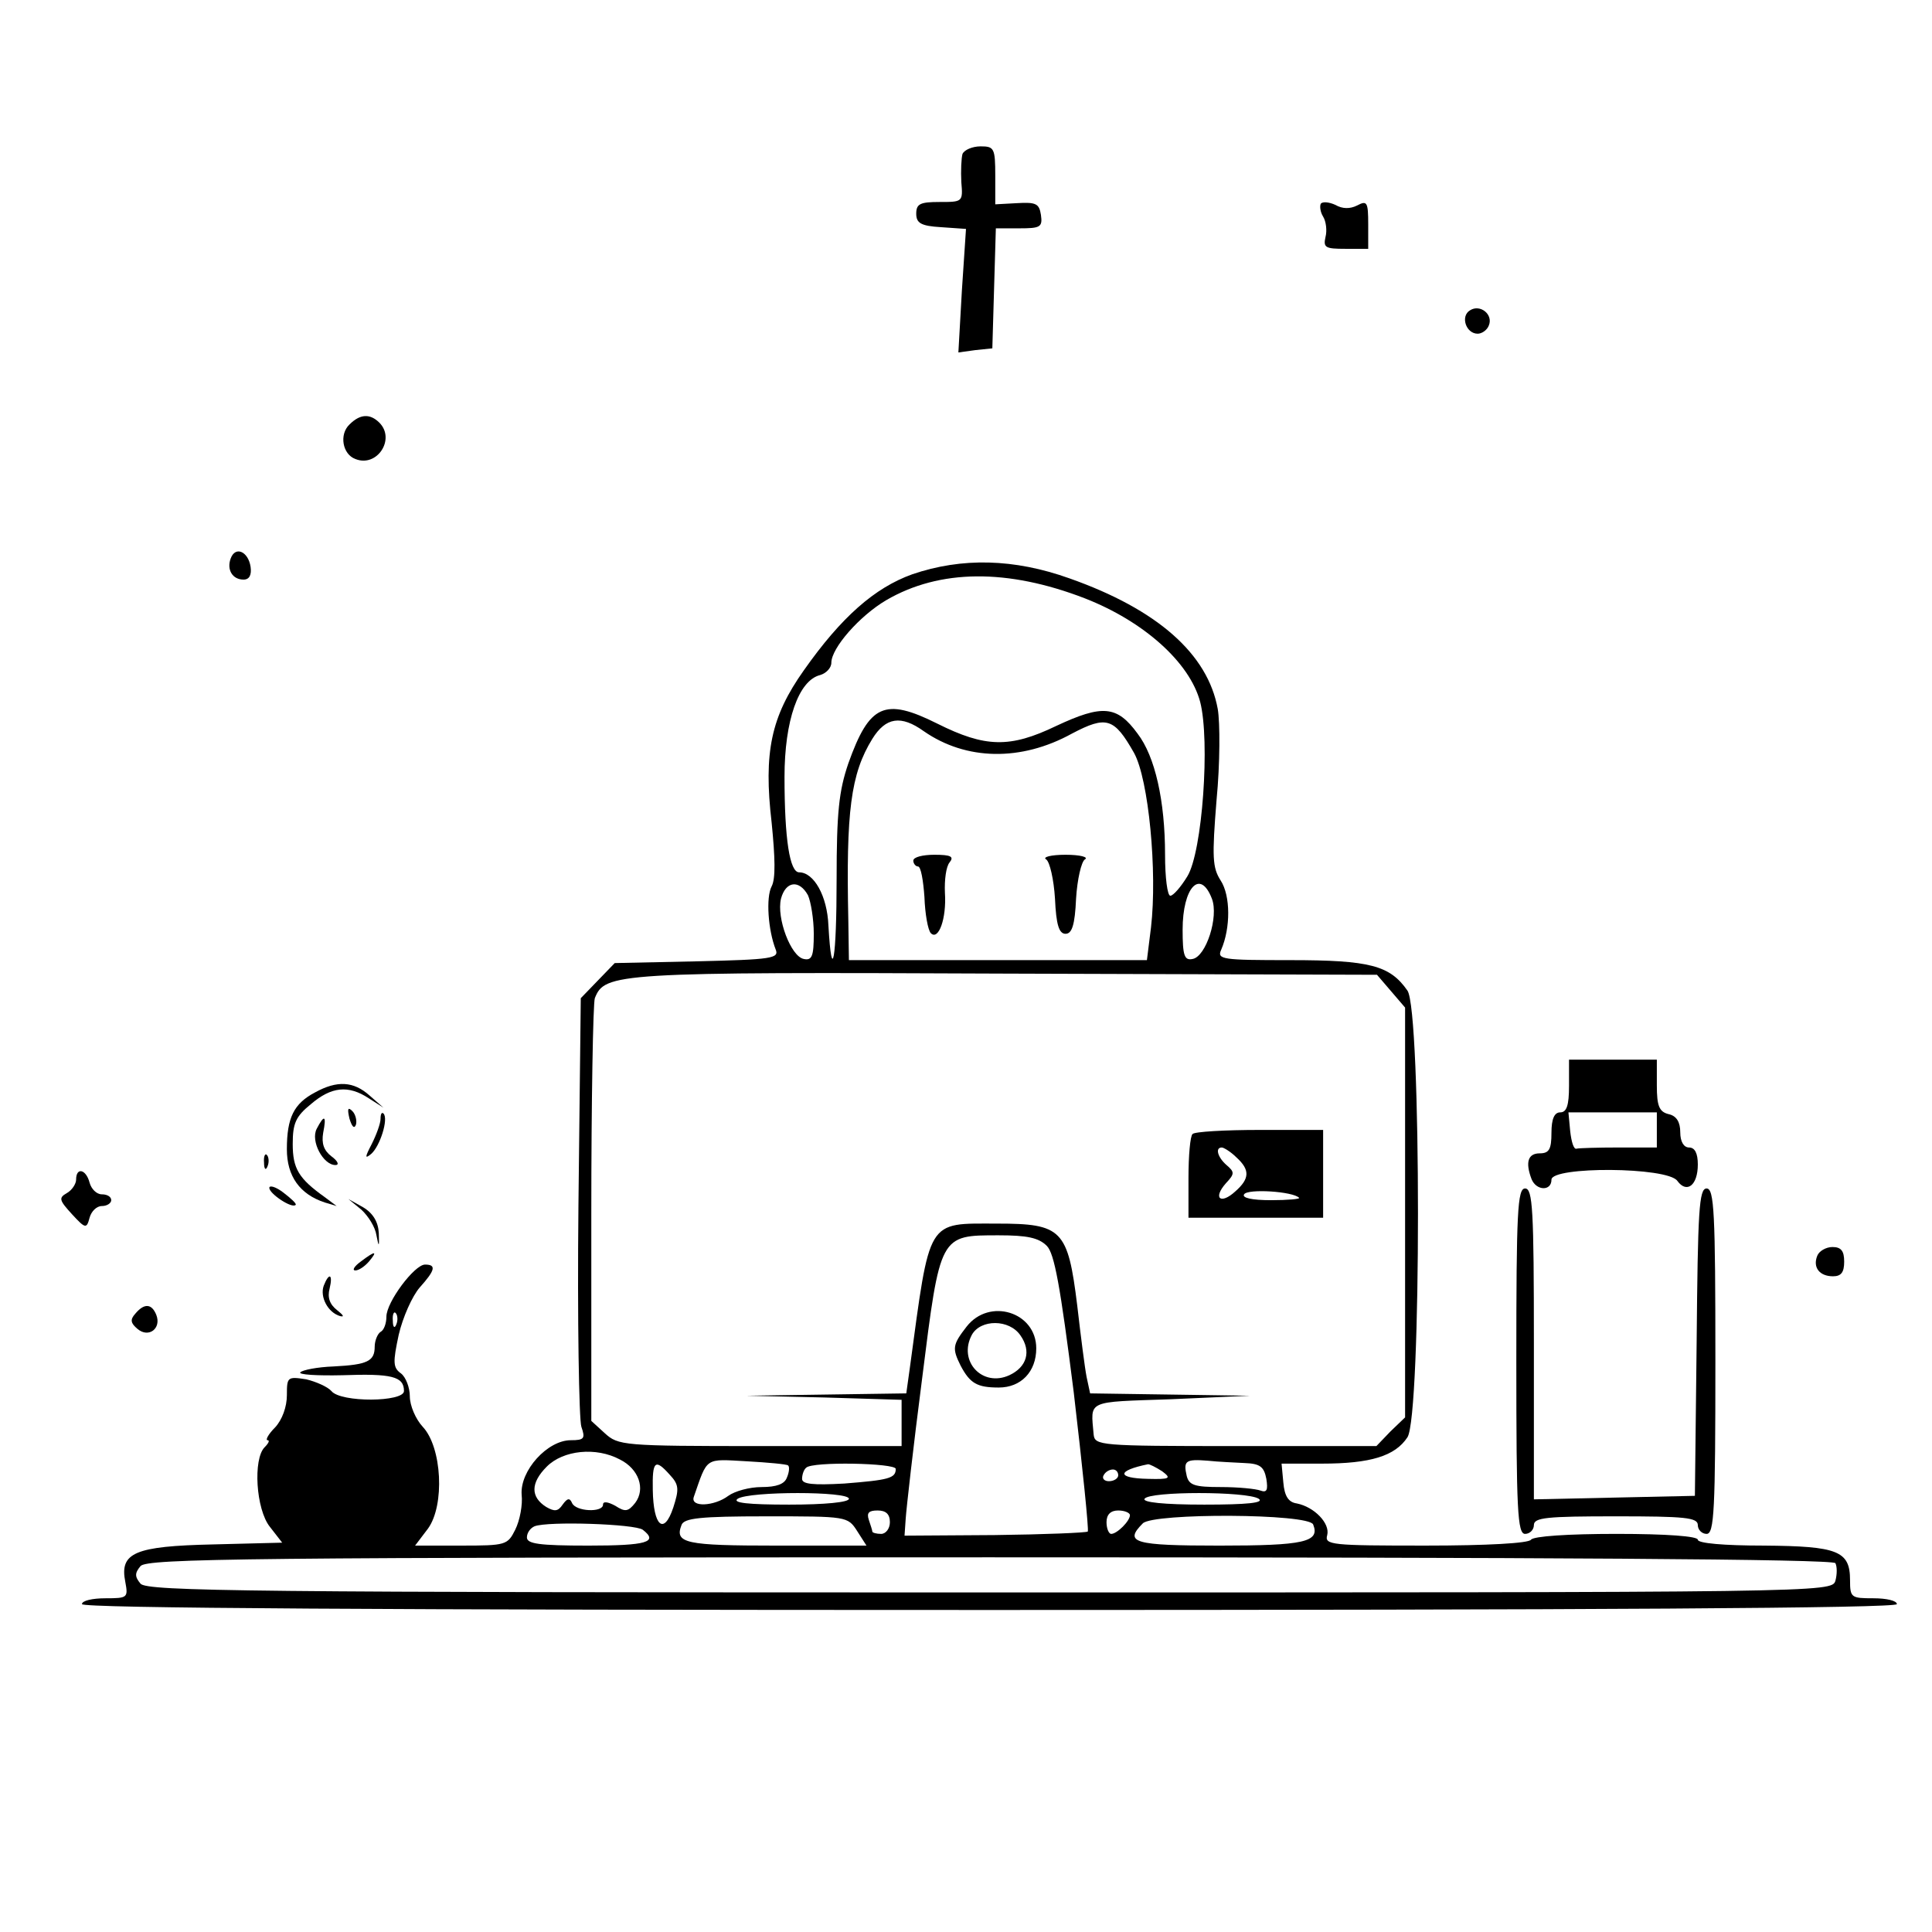 <?xml version="1.0" standalone="no"?>
<!DOCTYPE svg PUBLIC "-//W3C//DTD SVG 20010904//EN"
 "http://www.w3.org/TR/2001/REC-SVG-20010904/DTD/svg10.dtd">
<svg version="1.0" xmlns="http://www.w3.org/2000/svg"
 width="330pt" height="330pt" viewBox="0 0 330 330"
 preserveAspectRatio="xMidYMid meet">

<g transform="translate(0,330) scale(0.1,-0.1)"
fill="#000000" stroke="none">
<path d="M1644 3037 c-2 -7 -3 -29 -2 -48 3 -34 2 -34 -37 -34 -33 0 -40 -3
-40 -20 0 -16 8 -21 42 -23 l43 -3 -7 -105 -6 -106 29 4 29 3 3 103 3 102 40
0 c36 0 40 2 37 23 -3 19 -8 22 -41 20 l-37 -2 0 49 c0 47 -2 50 -25 50 -14 0
-28 -6 -31 -13z"/>
<path d="M2256 2952 c-2 -4 -1 -14 4 -22 5 -8 7 -24 4 -35 -4 -18 0 -20 34
-20 l39 0 0 42 c0 38 -2 41 -19 32 -12 -6 -25 -6 -37 1 -11 5 -22 6 -25 2z"/>
<path d="M2511 2770 c-17 -10 -7 -40 13 -40 7 0 16 6 19 14 8 19 -15 37 -32
26z"/>
<path d="M597 2575 c-18 -17 -12 -51 10 -59 37 -15 69 34 41 62 -16 16 -33 15
-51 -3z"/>
<path d="M394 2346 c-7 -19 3 -36 22 -36 10 0 14 8 12 22 -4 26 -26 36 -34 14z"/>
<path d="M1558 2319 c-64 -23 -121 -73 -185 -164 -56 -79 -69 -140 -55 -260 6
-60 7 -96 0 -109 -10 -19 -6 -75 7 -108 6 -15 -7 -17 -134 -20 l-141 -3 -29
-30 -29 -30 -4 -355 c-2 -195 1 -365 5 -377 7 -20 5 -23 -18 -23 -40 0 -87
-52 -84 -93 2 -17 -3 -44 -11 -60 -13 -26 -16 -27 -92 -27 l-79 0 22 29 c29
40 24 139 -9 174 -12 13 -22 36 -22 52 0 15 -7 33 -15 39 -14 10 -14 19 -4 66
7 30 23 66 36 81 26 29 29 39 9 39 -18 0 -66 -64 -66 -89 0 -11 -4 -23 -10
-26 -5 -3 -10 -15 -10 -25 0 -25 -12 -31 -70 -34 -28 -1 -53 -6 -57 -10 -4 -4
28 -6 72 -5 84 3 105 -2 105 -27 0 -19 -108 -20 -124 0 -6 7 -26 16 -43 20
-32 5 -33 4 -33 -27 0 -20 -8 -42 -20 -55 -12 -12 -17 -22 -13 -22 4 0 2 -5
-5 -12 -20 -20 -15 -106 9 -136 l21 -27 -118 -3 c-134 -3 -160 -14 -150 -64 5
-27 4 -28 -34 -28 -22 0 -40 -4 -40 -10 0 -7 523 -10 1550 -10 1027 0 1550 3
1550 10 0 6 -18 10 -40 10 -38 0 -40 1 -40 31 0 50 -21 58 -147 59 -69 0 -113
4 -113 10 0 6 -53 10 -139 10 -83 0 -142 -4 -146 -10 -4 -6 -75 -10 -180 -10
-161 0 -173 1 -168 18 5 20 -22 48 -52 54 -14 2 -21 12 -23 36 l-3 32 69 0
c83 0 125 13 146 45 24 36 24 729 0 763 -30 43 -64 52 -200 52 -116 0 -126 1
-118 18 16 37 16 92 -1 118 -14 22 -15 39 -7 138 6 62 6 132 2 155 -17 94
-103 170 -253 223 -95 34 -184 36 -269 7z m295 -41 c100 -39 179 -109 197
-177 17 -66 4 -256 -22 -298 -11 -18 -24 -33 -29 -33 -5 0 -9 31 -9 70 0 92
-17 168 -47 207 -35 48 -60 50 -139 13 -79 -38 -121 -37 -203 4 -90 45 -116
33 -152 -68 -16 -47 -20 -83 -20 -198 0 -136 -8 -183 -14 -79 -2 51 -25 91
-50 91 -16 0 -25 56 -25 163 0 96 24 165 61 174 10 3 19 12 19 21 0 25 48 80
94 107 91 53 207 54 339 3z m-275 -227 c72 -50 166 -52 253 -4 59 31 72 27
106 -33 25 -45 40 -203 29 -298 l-7 -56 -255 0 -254 0 -1 68 c-4 186 4 250 41
310 23 37 49 41 88 13z m-198 -280 c5 -11 10 -41 10 -66 0 -38 -3 -46 -17 -43
-22 4 -47 70 -39 103 8 30 31 33 46 6z m690 -6 c12 -31 -10 -99 -33 -103 -14
-3 -17 6 -17 50 0 72 30 105 50 53z m306 -158 l24 -28 0 -350 0 -350 -25 -24
-24 -25 -241 0 c-233 0 -240 1 -242 20 -5 59 -14 55 132 60 l135 6 -137 2
-136 2 -6 28 c-3 15 -10 70 -16 122 -16 130 -26 140 -137 140 -121 0 -114 11
-149 -247 l-6 -43 -137 -2 -136 -2 133 -3 132 -4 0 -39 0 -40 -242 0 c-234 0
-242 1 -265 22 l-23 21 0 353 c0 194 3 360 6 369 17 43 35 45 702 42 l634 -2
24 -28z m-588 -435 c13 -13 23 -68 46 -250 15 -128 26 -235 24 -238 -3 -2 -74
-5 -159 -6 l-154 -1 2 29 c1 16 13 123 28 239 31 247 30 245 131 245 48 0 68
-4 82 -18z m-1111 -134 c-3 -8 -6 -5 -6 6 -1 11 2 17 5 13 3 -3 4 -12 1 -19z
m382 -231 c32 -16 44 -50 26 -74 -12 -15 -17 -16 -34 -5 -13 7 -21 8 -21 2 0
-14 -47 -12 -53 3 -4 9 -8 8 -16 -3 -8 -12 -14 -12 -28 -4 -27 17 -27 41 1 69
28 28 84 34 125 12z m287 -10 c3 -2 2 -12 -2 -21 -4 -11 -18 -16 -43 -16 -21
0 -46 -7 -57 -15 -24 -18 -65 -20 -59 -2 24 69 18 65 91 61 36 -2 68 -5 70 -7z
m780 4 c26 -1 33 -6 37 -27 3 -19 1 -24 -10 -20 -8 3 -38 6 -68 6 -44 0 -54 3
-58 19 -6 26 -2 29 36 26 18 -2 46 -3 63 -4z m-982 -20 c16 -17 16 -25 6 -56
-16 -48 -34 -32 -35 30 -1 50 4 54 29 26z m386 10 c0 -16 -12 -19 -88 -25 -54
-3 -72 -1 -72 8 0 7 3 16 7 19 10 11 153 8 153 -2z m455 -4 c16 -12 14 -14
-24 -13 -54 1 -54 14 0 25 3 0 13 -5 24 -12z m-75 -7 c0 -5 -7 -10 -16 -10 -8
0 -12 5 -9 10 3 6 10 10 16 10 5 0 9 -4 9 -10z m-460 -40 c0 -6 -41 -10 -102
-10 -70 0 -98 3 -88 10 20 13 190 13 190 0z m700 0 c10 -7 -20 -10 -93 -10
-70 0 -106 4 -102 10 8 13 175 13 195 0z m-630 -40 c0 -11 -7 -20 -15 -20 -8
0 -15 2 -15 4 0 2 -3 11 -6 20 -4 12 0 16 15 16 14 0 21 -6 21 -20z m410 12
c0 -10 -22 -32 -32 -32 -4 0 -8 9 -8 20 0 13 7 20 20 20 11 0 20 -4 20 -8z
m-466 -27 l16 -25 -154 0 c-155 0 -174 4 -162 35 4 12 32 15 145 15 137 0 139
0 155 -25z m779 11 c12 -30 -16 -36 -160 -36 -146 0 -164 5 -131 38 18 18 284
17 291 -2z m-1145 -9 c27 -21 7 -27 -93 -27 -84 0 -105 3 -105 14 0 8 6 16 13
19 23 9 172 4 185 -6z m2037 -57 c3 -6 3 -19 0 -30 -6 -20 -17 -20 -1444 -20
-1267 0 -1440 2 -1451 15 -10 12 -10 18 0 30 11 13 184 15 1451 15 956 0 1440
-3 1444 -10z"/>
<path d="M1560 1830 c0 -5 4 -10 8 -10 5 0 9 -24 11 -52 1 -29 6 -57 11 -62
13 -13 27 25 24 69 -1 22 2 45 8 52 8 10 2 13 -26 13 -20 0 -36 -4 -36 -10z"/>
<path d="M1787 1832 c6 -4 13 -34 15 -67 2 -45 7 -60 18 -60 11 0 16 15 18 60
2 33 9 63 15 67 7 4 -8 8 -33 8 -25 0 -40 -4 -33 -8z"/>
<path d="M2037 1363 c-4 -3 -7 -37 -7 -75 l0 -68 115 0 115 0 0 75 0 75 -108
0 c-60 0 -112 -3 -115 -7z m75 -40 c23 -21 23 -36 -2 -58 -25 -23 -39 -12 -16
14 15 16 15 19 1 31 -15 13 -20 30 -8 30 3 0 15 -7 25 -17z m107 -69 c2 -2
-19 -4 -48 -4 -33 0 -50 4 -46 10 6 10 84 5 94 -6z"/>
<path d="M1651 1034 c-24 -31 -25 -37 -10 -67 16 -30 28 -37 65 -37 38 0 64
27 64 67 0 62 -80 87 -119 37z m92 -15 c19 -27 11 -54 -19 -68 -46 -21 -88 24
-64 69 15 27 64 27 83 -1z"/>
<path d="M2680 1445 c0 -33 -4 -45 -15 -45 -10 0 -15 -11 -15 -35 0 -28 -4
-35 -20 -35 -20 0 -25 -15 -14 -44 8 -20 34 -21 34 -1 0 23 198 22 215 -2 16
-22 35 -8 35 28 0 19 -5 29 -15 29 -9 0 -15 10 -15 26 0 17 -6 28 -20 31 -16
4 -20 14 -20 49 l0 44 -75 0 -75 0 0 -45z m150 -75 l0 -30 -65 0 c-36 0 -68
-1 -72 -2 -5 -2 -9 12 -11 30 l-3 32 75 0 76 0 0 -30z"/>
<path d="M538 1434 c-36 -19 -48 -43 -48 -97 0 -46 22 -77 65 -91 l20 -6 -20
15 c-45 32 -55 49 -55 91 0 35 5 47 31 68 35 30 64 33 99 10 l25 -16 -24 21
c-27 24 -55 26 -93 5z"/>
<path d="M597 1389 c4 -13 8 -18 11 -10 2 7 -1 18 -6 23 -8 8 -9 4 -5 -13z"/>
<path d="M650 1389 c0 -8 -7 -27 -15 -43 -12 -23 -12 -26 -1 -17 15 13 30 60
21 69 -3 3 -5 -1 -5 -9z"/>
<path d="M541 1372 c-11 -21 11 -62 32 -62 7 0 4 7 -7 15 -13 10 -17 22 -14
40 6 30 2 32 -11 7z"/>
<path d="M451 1314 c0 -11 3 -14 6 -6 3 7 2 16 -1 19 -3 4 -6 -2 -5 -13z"/>
<path d="M130 1285 c0 -7 -7 -18 -16 -23 -14 -8 -13 -12 9 -36 23 -25 25 -25
30 -6 3 11 12 20 21 20 9 0 16 5 16 10 0 6 -7 10 -16 10 -9 0 -18 9 -21 20 -6
23 -23 27 -23 5z"/>
<path d="M460 1271 c0 -10 39 -36 45 -29 2 2 -8 11 -21 21 -13 10 -24 13 -24
8z"/>
<path d="M2590 975 c0 -256 2 -295 15 -295 8 0 15 7 15 15 0 13 22 15 140 15
118 0 140 -2 140 -15 0 -8 7 -15 15 -15 13 0 15 39 15 295 0 254 -2 295 -15
295 -13 0 -15 -38 -17 -262 l-3 -263 -137 -3 -138 -3 0 266 c0 229 -2 265 -15
265 -13 0 -15 -39 -15 -295z"/>
<path d="M617 1234 c12 -11 24 -30 26 -44 4 -21 5 -21 4 4 -1 19 -10 34 -27
44 l-25 14 22 -18z"/>
<path d="M3104 1155 c-8 -20 4 -35 27 -35 14 0 19 7 19 25 0 18 -5 25 -20 25
-11 0 -23 -7 -26 -15z"/>
<path d="M616 1145 c-11 -8 -15 -15 -9 -15 6 0 16 7 23 15 16 19 11 19 -14 0z"/>
<path d="M553 1104 c-7 -19 7 -46 28 -52 8 -2 5 2 -5 10 -13 10 -17 22 -13 37
6 25 -1 28 -10 5z"/>
<path d="M231 1056 c-9 -10 -8 -16 4 -26 19 -16 41 1 32 24 -8 20 -21 20 -36
2z"/>
</g>
</svg>
